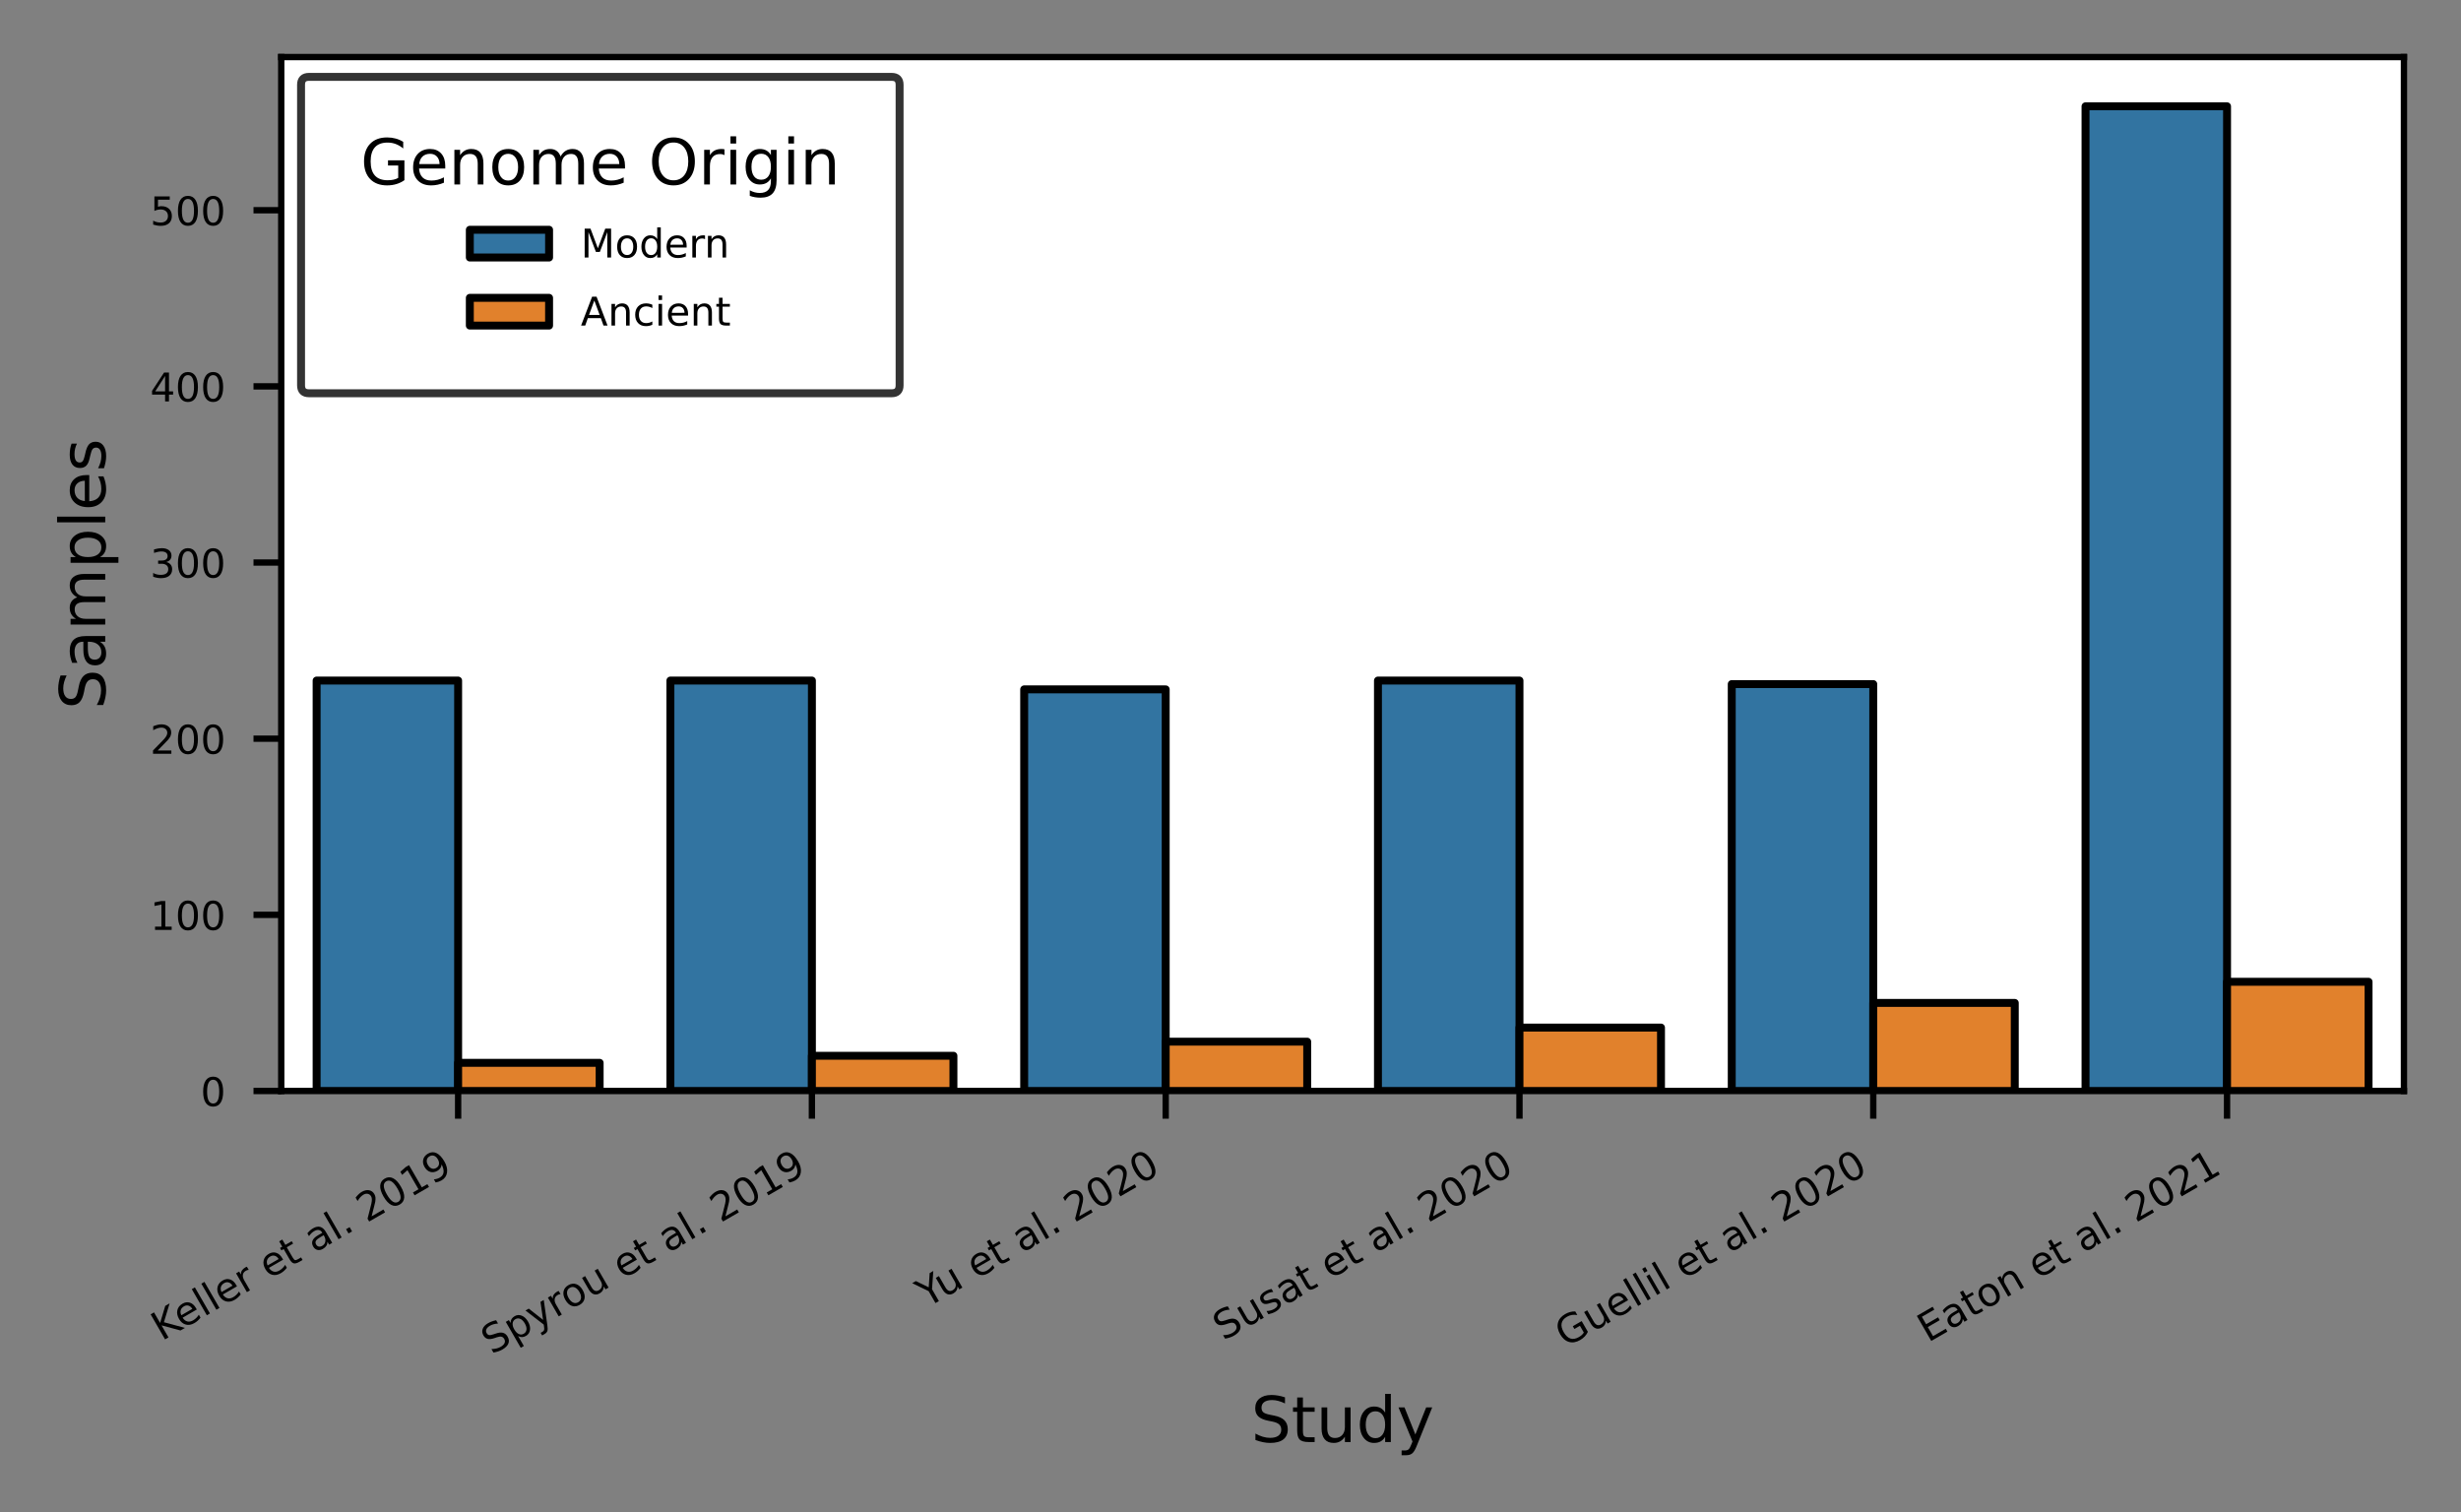 <?xml version="1.0" encoding="utf-8" standalone="no"?>
<!DOCTYPE svg PUBLIC "-//W3C//DTD SVG 1.1//EN"
  "http://www.w3.org/Graphics/SVG/1.1/DTD/svg11.dtd">
<!-- Created with matplotlib (https://matplotlib.org/) -->
<svg height="190.822pt" version="1.1" viewBox="0 0 310.526 190.822" width="310.526pt" xmlns="http://www.w3.org/2000/svg" xmlns:xlink="http://www.w3.org/1999/xlink">
 <rect x="0" y="0" width="310.526" height="190.822" fill="#808080" stroke="none"/>
 <defs>
  <style type="text/css">*{stroke-linecap:butt;stroke-linejoin:round;}</style>
 </defs>
 <g id="figure_1">
  <g id="patch_1">
   <path d="M 0 190.822
L 310.526 190.822
L 310.526 0
L 0 0
z
" style="fill:none;"/>
  </g>
  <g id="axes_1">
   <g id="patch_2">
    <path d="M 35.486 137.664
L 303.326 137.664
L 303.326 7.2
L 35.486 7.2
z
" style="fill:#ffffff;"/>
   </g>
   <g id="patch_3">
    <path clip-path="url(#pda0d7d5590)" d="M 39.95 137.664
L 57.806 137.664
L 57.806 85.874
L 39.95 85.874
z
" style="fill:#3274a1;stroke:#000000;stroke-linejoin:miter;"/>
   </g>
   <g id="patch_4">
    <path clip-path="url(#pda0d7d5590)" d="M 84.59 137.664
L 102.446 137.664
L 102.446 85.874
L 84.59 85.874
z
" style="fill:#3274a1;stroke:#000000;stroke-linejoin:miter;"/>
   </g>
   <g id="patch_5">
    <path clip-path="url(#pda0d7d5590)" d="M 129.23 137.664
L 147.086 137.664
L 147.086 86.985
L 129.23 86.985
z
" style="fill:#3274a1;stroke:#000000;stroke-linejoin:miter;"/>
   </g>
   <g id="patch_6">
    <path clip-path="url(#pda0d7d5590)" d="M 173.87 137.664
L 191.726 137.664
L 191.726 85.874
L 173.87 85.874
z
" style="fill:#3274a1;stroke:#000000;stroke-linejoin:miter;"/>
   </g>
   <g id="patch_7">
    <path clip-path="url(#pda0d7d5590)" d="M 218.51 137.664
L 236.366 137.664
L 236.366 86.319
L 218.51 86.319
z
" style="fill:#3274a1;stroke:#000000;stroke-linejoin:miter;"/>
   </g>
   <g id="patch_8">
    <path clip-path="url(#pda0d7d5590)" d="M 263.15 137.664
L 281.006 137.664
L 281.006 13.413
L 263.15 13.413
z
" style="fill:#3274a1;stroke:#000000;stroke-linejoin:miter;"/>
   </g>
   <g id="patch_9">
    <path clip-path="url(#pda0d7d5590)" d="M 57.806 137.664
L 75.662 137.664
L 75.662 134.108
L 57.806 134.108
z
" style="fill:#e1812c;stroke:#000000;stroke-linejoin:miter;"/>
   </g>
   <g id="patch_10">
    <path clip-path="url(#pda0d7d5590)" d="M 102.446 137.664
L 120.302 137.664
L 120.302 133.219
L 102.446 133.219
z
" style="fill:#e1812c;stroke:#000000;stroke-linejoin:miter;"/>
   </g>
   <g id="patch_11">
    <path clip-path="url(#pda0d7d5590)" d="M 147.086 137.664
L 164.942 137.664
L 164.942 131.44
L 147.086 131.44
z
" style="fill:#e1812c;stroke:#000000;stroke-linejoin:miter;"/>
   </g>
   <g id="patch_12">
    <path clip-path="url(#pda0d7d5590)" d="M 191.726 137.664
L 209.582 137.664
L 209.582 129.662
L 191.726 129.662
z
" style="fill:#e1812c;stroke:#000000;stroke-linejoin:miter;"/>
   </g>
   <g id="patch_13">
    <path clip-path="url(#pda0d7d5590)" d="M 236.366 137.664
L 254.222 137.664
L 254.222 126.55
L 236.366 126.55
z
" style="fill:#e1812c;stroke:#000000;stroke-linejoin:miter;"/>
   </g>
   <g id="patch_14">
    <path clip-path="url(#pda0d7d5590)" d="M 281.006 137.664
L 298.862 137.664
L 298.862 123.883
L 281.006 123.883
z
" style="fill:#e1812c;stroke:#000000;stroke-linejoin:miter;"/>
   </g>
   <g id="matplotlib.axis_1">
    <g id="xtick_1">
     <g id="line2d_1">
      <defs>
       <path d="M 0 0
L 0 3.5
" id="mccb9aab352" style="stroke:#000000;stroke-width:0.8;"/>
      </defs>
      <g>
       <use style="stroke:#000000;stroke-width:0.8;" x="57.806" xlink:href="#mccb9aab352" y="137.664"/>
      </g>
     </g>
     <g id="text_1">
      <!-- Keller et al. 2019 -->
      <g transform="translate(20.405 169.248)rotate(-30)scale(0.05 -0.05)">
       <defs>
        <path d="M 9.812 72.906
L 19.672 72.906
L 19.672 42.094
L 52.391 72.906
L 65.094 72.906
L 28.906 38.922
L 67.672 0
L 54.688 0
L 19.672 35.109
L 19.672 0
L 9.812 0
z
" id="DejaVuSans-75"/>
        <path d="M 56.203 29.594
L 56.203 25.203
L 14.891 25.203
Q 15.484 15.922 20.484 11.062
Q 25.484 6.203 34.422 6.203
Q 39.594 6.203 44.453 7.469
Q 49.312 8.734 54.109 11.281
L 54.109 2.781
Q 49.266 0.734 44.188 -0.344
Q 39.109 -1.422 33.891 -1.422
Q 20.797 -1.422 13.156 6.188
Q 5.516 13.812 5.516 26.812
Q 5.516 40.234 12.766 48.109
Q 20.016 56 32.328 56
Q 43.359 56 49.781 48.891
Q 56.203 41.797 56.203 29.594
z
M 47.219 32.234
Q 47.125 39.594 43.094 43.984
Q 39.062 48.391 32.422 48.391
Q 24.906 48.391 20.391 44.141
Q 15.875 39.891 15.188 32.172
z
" id="DejaVuSans-101"/>
        <path d="M 9.422 75.984
L 18.406 75.984
L 18.406 0
L 9.422 0
z
" id="DejaVuSans-108"/>
        <path d="M 41.109 46.297
Q 39.594 47.172 37.812 47.578
Q 36.031 48 33.891 48
Q 26.266 48 22.188 43.047
Q 18.109 38.094 18.109 28.812
L 18.109 0
L 9.078 0
L 9.078 54.688
L 18.109 54.688
L 18.109 46.188
Q 20.953 51.172 25.484 53.578
Q 30.031 56 36.531 56
Q 37.453 56 38.578 55.875
Q 39.703 55.766 41.062 55.516
z
" id="DejaVuSans-114"/>
        <path id="DejaVuSans-32"/>
        <path d="M 18.312 70.219
L 18.312 54.688
L 36.812 54.688
L 36.812 47.703
L 18.312 47.703
L 18.312 18.016
Q 18.312 11.328 20.141 9.422
Q 21.969 7.516 27.594 7.516
L 36.812 7.516
L 36.812 0
L 27.594 0
Q 17.188 0 13.234 3.875
Q 9.281 7.766 9.281 18.016
L 9.281 47.703
L 2.688 47.703
L 2.688 54.688
L 9.281 54.688
L 9.281 70.219
z
" id="DejaVuSans-116"/>
        <path d="M 34.281 27.484
Q 23.391 27.484 19.188 25
Q 14.984 22.516 14.984 16.5
Q 14.984 11.719 18.141 8.906
Q 21.297 6.109 26.703 6.109
Q 34.188 6.109 38.703 11.406
Q 43.219 16.703 43.219 25.484
L 43.219 27.484
z
M 52.203 31.203
L 52.203 0
L 43.219 0
L 43.219 8.297
Q 40.141 3.328 35.547 0.953
Q 30.953 -1.422 24.312 -1.422
Q 15.922 -1.422 10.953 3.297
Q 6 8.016 6 15.922
Q 6 25.141 12.172 29.828
Q 18.359 34.516 30.609 34.516
L 43.219 34.516
L 43.219 35.406
Q 43.219 41.609 39.141 45
Q 35.062 48.391 27.688 48.391
Q 23 48.391 18.547 47.266
Q 14.109 46.141 10.016 43.891
L 10.016 52.203
Q 14.938 54.109 19.578 55.047
Q 24.219 56 28.609 56
Q 40.484 56 46.344 49.844
Q 52.203 43.703 52.203 31.203
z
" id="DejaVuSans-97"/>
        <path d="M 10.688 12.406
L 21 12.406
L 21 0
L 10.688 0
z
" id="DejaVuSans-46"/>
        <path d="M 19.188 8.297
L 53.609 8.297
L 53.609 0
L 7.328 0
L 7.328 8.297
Q 12.938 14.109 22.625 23.891
Q 32.328 33.688 34.812 36.531
Q 39.547 41.844 41.422 45.531
Q 43.312 49.219 43.312 52.781
Q 43.312 58.594 39.234 62.25
Q 35.156 65.922 28.609 65.922
Q 23.969 65.922 18.812 64.312
Q 13.672 62.703 7.812 59.422
L 7.812 69.391
Q 13.766 71.781 18.938 73
Q 24.125 74.219 28.422 74.219
Q 39.75 74.219 46.484 68.547
Q 53.219 62.891 53.219 53.422
Q 53.219 48.922 51.531 44.891
Q 49.859 40.875 45.406 35.406
Q 44.188 33.984 37.641 27.219
Q 31.109 20.453 19.188 8.297
z
" id="DejaVuSans-50"/>
        <path d="M 31.781 66.406
Q 24.172 66.406 20.328 58.906
Q 16.5 51.422 16.5 36.375
Q 16.5 21.391 20.328 13.891
Q 24.172 6.391 31.781 6.391
Q 39.453 6.391 43.281 13.891
Q 47.125 21.391 47.125 36.375
Q 47.125 51.422 43.281 58.906
Q 39.453 66.406 31.781 66.406
z
M 31.781 74.219
Q 44.047 74.219 50.516 64.516
Q 56.984 54.828 56.984 36.375
Q 56.984 17.969 50.516 8.266
Q 44.047 -1.422 31.781 -1.422
Q 19.531 -1.422 13.062 8.266
Q 6.594 17.969 6.594 36.375
Q 6.594 54.828 13.062 64.516
Q 19.531 74.219 31.781 74.219
z
" id="DejaVuSans-48"/>
        <path d="M 12.406 8.297
L 28.516 8.297
L 28.516 63.922
L 10.984 60.406
L 10.984 69.391
L 28.422 72.906
L 38.281 72.906
L 38.281 8.297
L 54.391 8.297
L 54.391 0
L 12.406 0
z
" id="DejaVuSans-49"/>
        <path d="M 10.984 1.516
L 10.984 10.5
Q 14.703 8.734 18.5 7.812
Q 22.312 6.891 25.984 6.891
Q 35.75 6.891 40.891 13.453
Q 46.047 20.016 46.781 33.406
Q 43.953 29.203 39.594 26.953
Q 35.25 24.703 29.984 24.703
Q 19.047 24.703 12.672 31.312
Q 6.297 37.938 6.297 49.422
Q 6.297 60.641 12.938 67.422
Q 19.578 74.219 30.609 74.219
Q 43.266 74.219 49.922 64.516
Q 56.594 54.828 56.594 36.375
Q 56.594 19.141 48.406 8.859
Q 40.234 -1.422 26.422 -1.422
Q 22.703 -1.422 18.891 -0.688
Q 15.094 0.047 10.984 1.516
z
M 30.609 32.422
Q 37.25 32.422 41.125 36.953
Q 45.016 41.5 45.016 49.422
Q 45.016 57.281 41.125 61.844
Q 37.25 66.406 30.609 66.406
Q 23.969 66.406 20.094 61.844
Q 16.219 57.281 16.219 49.422
Q 16.219 41.5 20.094 36.953
Q 23.969 32.422 30.609 32.422
z
" id="DejaVuSans-57"/>
       </defs>
       <use xlink:href="#DejaVuSans-75"/>
       <use x="60.576" xlink:href="#DejaVuSans-101"/>
       <use x="122.1" xlink:href="#DejaVuSans-108"/>
       <use x="149.883" xlink:href="#DejaVuSans-108"/>
       <use x="177.666" xlink:href="#DejaVuSans-101"/>
       <use x="239.189" xlink:href="#DejaVuSans-114"/>
       <use x="280.303" xlink:href="#DejaVuSans-32"/>
       <use x="312.09" xlink:href="#DejaVuSans-101"/>
       <use x="373.613" xlink:href="#DejaVuSans-116"/>
       <use x="412.822" xlink:href="#DejaVuSans-32"/>
       <use x="444.609" xlink:href="#DejaVuSans-97"/>
       <use x="505.889" xlink:href="#DejaVuSans-108"/>
       <use x="533.672" xlink:href="#DejaVuSans-46"/>
       <use x="565.459" xlink:href="#DejaVuSans-32"/>
       <use x="597.246" xlink:href="#DejaVuSans-50"/>
       <use x="660.869" xlink:href="#DejaVuSans-48"/>
       <use x="724.492" xlink:href="#DejaVuSans-49"/>
       <use x="788.115" xlink:href="#DejaVuSans-57"/>
      </g>
     </g>
    </g>
    <g id="xtick_2">
     <g id="line2d_2">
      <g>
       <use style="stroke:#000000;stroke-width:0.8;" x="102.446" xlink:href="#mccb9aab352" y="137.664"/>
      </g>
     </g>
     <g id="text_2">
      <!-- Spyrou et al. 2019 -->
      <g transform="translate(62.046 170.979)rotate(-30)scale(0.05 -0.05)">
       <defs>
        <path d="M 53.516 70.516
L 53.516 60.891
Q 47.906 63.578 42.922 64.891
Q 37.938 66.219 33.297 66.219
Q 25.25 66.219 20.875 63.094
Q 16.5 59.969 16.5 54.203
Q 16.5 49.359 19.406 46.891
Q 22.312 44.438 30.422 42.922
L 36.375 41.703
Q 47.406 39.594 52.656 34.297
Q 57.906 29 57.906 20.125
Q 57.906 9.516 50.797 4.047
Q 43.703 -1.422 29.984 -1.422
Q 24.812 -1.422 18.969 -0.25
Q 13.141 0.922 6.891 3.219
L 6.891 13.375
Q 12.891 10.016 18.656 8.297
Q 24.422 6.594 29.984 6.594
Q 38.422 6.594 43.016 9.906
Q 47.609 13.234 47.609 19.391
Q 47.609 24.75 44.312 27.781
Q 41.016 30.812 33.5 32.328
L 27.484 33.5
Q 16.453 35.688 11.516 40.375
Q 6.594 45.062 6.594 53.422
Q 6.594 63.094 13.406 68.656
Q 20.219 74.219 32.172 74.219
Q 37.312 74.219 42.625 73.281
Q 47.953 72.359 53.516 70.516
z
" id="DejaVuSans-83"/>
        <path d="M 18.109 8.203
L 18.109 -20.797
L 9.078 -20.797
L 9.078 54.688
L 18.109 54.688
L 18.109 46.391
Q 20.953 51.266 25.266 53.625
Q 29.594 56 35.594 56
Q 45.562 56 51.781 48.094
Q 58.016 40.188 58.016 27.297
Q 58.016 14.406 51.781 6.484
Q 45.562 -1.422 35.594 -1.422
Q 29.594 -1.422 25.266 0.953
Q 20.953 3.328 18.109 8.203
z
M 48.688 27.297
Q 48.688 37.203 44.609 42.844
Q 40.531 48.484 33.406 48.484
Q 26.266 48.484 22.188 42.844
Q 18.109 37.203 18.109 27.297
Q 18.109 17.391 22.188 11.75
Q 26.266 6.109 33.406 6.109
Q 40.531 6.109 44.609 11.75
Q 48.688 17.391 48.688 27.297
z
" id="DejaVuSans-112"/>
        <path d="M 32.172 -5.078
Q 28.375 -14.844 24.75 -17.812
Q 21.141 -20.797 15.094 -20.797
L 7.906 -20.797
L 7.906 -13.281
L 13.188 -13.281
Q 16.891 -13.281 18.938 -11.516
Q 21 -9.766 23.484 -3.219
L 25.094 0.875
L 2.984 54.688
L 12.5 54.688
L 29.594 11.922
L 46.688 54.688
L 56.203 54.688
z
" id="DejaVuSans-121"/>
        <path d="M 30.609 48.391
Q 23.391 48.391 19.188 42.75
Q 14.984 37.109 14.984 27.297
Q 14.984 17.484 19.156 11.844
Q 23.344 6.203 30.609 6.203
Q 37.797 6.203 41.984 11.859
Q 46.188 17.531 46.188 27.297
Q 46.188 37.016 41.984 42.703
Q 37.797 48.391 30.609 48.391
z
M 30.609 56
Q 42.328 56 49.016 48.375
Q 55.719 40.766 55.719 27.297
Q 55.719 13.875 49.016 6.219
Q 42.328 -1.422 30.609 -1.422
Q 18.844 -1.422 12.172 6.219
Q 5.516 13.875 5.516 27.297
Q 5.516 40.766 12.172 48.375
Q 18.844 56 30.609 56
z
" id="DejaVuSans-111"/>
        <path d="M 8.5 21.578
L 8.5 54.688
L 17.484 54.688
L 17.484 21.922
Q 17.484 14.156 20.5 10.266
Q 23.531 6.391 29.594 6.391
Q 36.859 6.391 41.078 11.031
Q 45.312 15.672 45.312 23.688
L 45.312 54.688
L 54.297 54.688
L 54.297 0
L 45.312 0
L 45.312 8.406
Q 42.047 3.422 37.719 1
Q 33.406 -1.422 27.688 -1.422
Q 18.266 -1.422 13.375 4.438
Q 8.5 10.297 8.5 21.578
z
M 31.109 56
z
" id="DejaVuSans-117"/>
       </defs>
       <use xlink:href="#DejaVuSans-83"/>
       <use x="63.477" xlink:href="#DejaVuSans-112"/>
       <use x="126.953" xlink:href="#DejaVuSans-121"/>
       <use x="186.133" xlink:href="#DejaVuSans-114"/>
       <use x="224.996" xlink:href="#DejaVuSans-111"/>
       <use x="286.178" xlink:href="#DejaVuSans-117"/>
       <use x="349.557" xlink:href="#DejaVuSans-32"/>
       <use x="381.344" xlink:href="#DejaVuSans-101"/>
       <use x="442.867" xlink:href="#DejaVuSans-116"/>
       <use x="482.076" xlink:href="#DejaVuSans-32"/>
       <use x="513.863" xlink:href="#DejaVuSans-97"/>
       <use x="575.143" xlink:href="#DejaVuSans-108"/>
       <use x="602.926" xlink:href="#DejaVuSans-46"/>
       <use x="634.713" xlink:href="#DejaVuSans-32"/>
       <use x="666.5" xlink:href="#DejaVuSans-50"/>
       <use x="730.123" xlink:href="#DejaVuSans-48"/>
       <use x="793.746" xlink:href="#DejaVuSans-49"/>
       <use x="857.369" xlink:href="#DejaVuSans-57"/>
      </g>
     </g>
    </g>
    <g id="xtick_3">
     <g id="line2d_3">
      <g>
       <use style="stroke:#000000;stroke-width:0.8;" x="147.086" xlink:href="#mccb9aab352" y="137.664"/>
      </g>
     </g>
     <g id="text_3">
      <!-- Yu et al. 2020 -->
      <g transform="translate(116.932 165.064)rotate(-30)scale(0.05 -0.05)">
       <defs>
        <path d="M -0.203 72.906
L 10.406 72.906
L 30.609 42.922
L 50.688 72.906
L 61.281 72.906
L 35.5 34.719
L 35.5 0
L 25.594 0
L 25.594 34.719
z
" id="DejaVuSans-89"/>
       </defs>
       <use xlink:href="#DejaVuSans-89"/>
       <use x="49.584" xlink:href="#DejaVuSans-117"/>
       <use x="112.963" xlink:href="#DejaVuSans-32"/>
       <use x="144.75" xlink:href="#DejaVuSans-101"/>
       <use x="206.273" xlink:href="#DejaVuSans-116"/>
       <use x="245.482" xlink:href="#DejaVuSans-32"/>
       <use x="277.27" xlink:href="#DejaVuSans-97"/>
       <use x="338.549" xlink:href="#DejaVuSans-108"/>
       <use x="366.332" xlink:href="#DejaVuSans-46"/>
       <use x="398.119" xlink:href="#DejaVuSans-32"/>
       <use x="429.906" xlink:href="#DejaVuSans-50"/>
       <use x="493.529" xlink:href="#DejaVuSans-48"/>
       <use x="557.152" xlink:href="#DejaVuSans-50"/>
       <use x="620.775" xlink:href="#DejaVuSans-48"/>
      </g>
     </g>
    </g>
    <g id="xtick_4">
     <g id="line2d_4">
      <g>
       <use style="stroke:#000000;stroke-width:0.8;" x="191.726" xlink:href="#mccb9aab352" y="137.664"/>
      </g>
     </g>
     <g id="text_4">
      <!-- Susat et al. 2020 -->
      <g transform="translate(154.363 169.226)rotate(-30)scale(0.05 -0.05)">
       <defs>
        <path d="M 44.281 53.078
L 44.281 44.578
Q 40.484 46.531 36.375 47.5
Q 32.281 48.484 27.875 48.484
Q 21.188 48.484 17.844 46.438
Q 14.5 44.391 14.5 40.281
Q 14.5 37.156 16.891 35.375
Q 19.281 33.594 26.516 31.984
L 29.594 31.297
Q 39.156 29.25 43.188 25.516
Q 47.219 21.781 47.219 15.094
Q 47.219 7.469 41.188 3.016
Q 35.156 -1.422 24.609 -1.422
Q 20.219 -1.422 15.453 -0.562
Q 10.688 0.297 5.422 2
L 5.422 11.281
Q 10.406 8.688 15.234 7.391
Q 20.062 6.109 24.812 6.109
Q 31.156 6.109 34.562 8.281
Q 37.984 10.453 37.984 14.406
Q 37.984 18.062 35.516 20.016
Q 33.062 21.969 24.703 23.781
L 21.578 24.516
Q 13.234 26.266 9.516 29.906
Q 5.812 33.547 5.812 39.891
Q 5.812 47.609 11.281 51.797
Q 16.75 56 26.812 56
Q 31.781 56 36.172 55.266
Q 40.578 54.547 44.281 53.078
z
" id="DejaVuSans-115"/>
       </defs>
       <use xlink:href="#DejaVuSans-83"/>
       <use x="63.477" xlink:href="#DejaVuSans-117"/>
       <use x="126.855" xlink:href="#DejaVuSans-115"/>
       <use x="178.955" xlink:href="#DejaVuSans-97"/>
       <use x="240.234" xlink:href="#DejaVuSans-116"/>
       <use x="279.443" xlink:href="#DejaVuSans-32"/>
       <use x="311.23" xlink:href="#DejaVuSans-101"/>
       <use x="372.754" xlink:href="#DejaVuSans-116"/>
       <use x="411.963" xlink:href="#DejaVuSans-32"/>
       <use x="443.75" xlink:href="#DejaVuSans-97"/>
       <use x="505.029" xlink:href="#DejaVuSans-108"/>
       <use x="532.812" xlink:href="#DejaVuSans-46"/>
       <use x="564.6" xlink:href="#DejaVuSans-32"/>
       <use x="596.387" xlink:href="#DejaVuSans-50"/>
       <use x="660.01" xlink:href="#DejaVuSans-48"/>
       <use x="723.633" xlink:href="#DejaVuSans-50"/>
       <use x="787.256" xlink:href="#DejaVuSans-48"/>
      </g>
     </g>
    </g>
    <g id="xtick_5">
     <g id="line2d_5">
      <g>
       <use style="stroke:#000000;stroke-width:0.8;" x="236.366" xlink:href="#mccb9aab352" y="137.664"/>
      </g>
     </g>
     <g id="text_5">
      <!-- Guellil et al. 2020 -->
      <g transform="translate(197.527 170.078)rotate(-30)scale(0.05 -0.05)">
       <defs>
        <path d="M 59.516 10.406
L 59.516 29.984
L 43.406 29.984
L 43.406 38.094
L 69.281 38.094
L 69.281 6.781
Q 63.578 2.734 56.688 0.656
Q 49.812 -1.422 42 -1.422
Q 24.906 -1.422 15.25 8.562
Q 5.609 18.562 5.609 36.375
Q 5.609 54.25 15.25 64.234
Q 24.906 74.219 42 74.219
Q 49.125 74.219 55.547 72.453
Q 61.969 70.703 67.391 67.281
L 67.391 56.781
Q 61.922 61.422 55.766 63.766
Q 49.609 66.109 42.828 66.109
Q 29.438 66.109 22.719 58.641
Q 16.016 51.172 16.016 36.375
Q 16.016 21.625 22.719 14.156
Q 29.438 6.688 42.828 6.688
Q 48.047 6.688 52.141 7.594
Q 56.25 8.5 59.516 10.406
z
" id="DejaVuSans-71"/>
        <path d="M 9.422 54.688
L 18.406 54.688
L 18.406 0
L 9.422 0
z
M 9.422 75.984
L 18.406 75.984
L 18.406 64.594
L 9.422 64.594
z
" id="DejaVuSans-105"/>
       </defs>
       <use xlink:href="#DejaVuSans-71"/>
       <use x="77.49" xlink:href="#DejaVuSans-117"/>
       <use x="140.869" xlink:href="#DejaVuSans-101"/>
       <use x="202.393" xlink:href="#DejaVuSans-108"/>
       <use x="230.176" xlink:href="#DejaVuSans-108"/>
       <use x="257.959" xlink:href="#DejaVuSans-105"/>
       <use x="285.742" xlink:href="#DejaVuSans-108"/>
       <use x="313.525" xlink:href="#DejaVuSans-32"/>
       <use x="345.312" xlink:href="#DejaVuSans-101"/>
       <use x="406.836" xlink:href="#DejaVuSans-116"/>
       <use x="446.045" xlink:href="#DejaVuSans-32"/>
       <use x="477.832" xlink:href="#DejaVuSans-97"/>
       <use x="539.111" xlink:href="#DejaVuSans-108"/>
       <use x="566.895" xlink:href="#DejaVuSans-46"/>
       <use x="598.682" xlink:href="#DejaVuSans-32"/>
       <use x="630.469" xlink:href="#DejaVuSans-50"/>
       <use x="694.092" xlink:href="#DejaVuSans-48"/>
       <use x="757.715" xlink:href="#DejaVuSans-50"/>
       <use x="821.338" xlink:href="#DejaVuSans-48"/>
      </g>
     </g>
    </g>
    <g id="xtick_6">
     <g id="line2d_6">
      <g>
       <use style="stroke:#000000;stroke-width:0.8;" x="281.006" xlink:href="#mccb9aab352" y="137.664"/>
      </g>
     </g>
     <g id="text_6">
      <!-- Eaton et al. 2021 -->
      <g transform="translate(243.262 169.446)rotate(-30)scale(0.05 -0.05)">
       <defs>
        <path d="M 9.812 72.906
L 55.906 72.906
L 55.906 64.594
L 19.672 64.594
L 19.672 43.016
L 54.391 43.016
L 54.391 34.719
L 19.672 34.719
L 19.672 8.297
L 56.781 8.297
L 56.781 0
L 9.812 0
z
" id="DejaVuSans-69"/>
        <path d="M 54.891 33.016
L 54.891 0
L 45.906 0
L 45.906 32.719
Q 45.906 40.484 42.875 44.328
Q 39.844 48.188 33.797 48.188
Q 26.516 48.188 22.312 43.547
Q 18.109 38.922 18.109 30.906
L 18.109 0
L 9.078 0
L 9.078 54.688
L 18.109 54.688
L 18.109 46.188
Q 21.344 51.125 25.703 53.562
Q 30.078 56 35.797 56
Q 45.219 56 50.047 50.172
Q 54.891 44.344 54.891 33.016
z
" id="DejaVuSans-110"/>
       </defs>
       <use xlink:href="#DejaVuSans-69"/>
       <use x="63.184" xlink:href="#DejaVuSans-97"/>
       <use x="124.463" xlink:href="#DejaVuSans-116"/>
       <use x="163.672" xlink:href="#DejaVuSans-111"/>
       <use x="224.854" xlink:href="#DejaVuSans-110"/>
       <use x="288.232" xlink:href="#DejaVuSans-32"/>
       <use x="320.02" xlink:href="#DejaVuSans-101"/>
       <use x="381.543" xlink:href="#DejaVuSans-116"/>
       <use x="420.752" xlink:href="#DejaVuSans-32"/>
       <use x="452.539" xlink:href="#DejaVuSans-97"/>
       <use x="513.818" xlink:href="#DejaVuSans-108"/>
       <use x="541.602" xlink:href="#DejaVuSans-46"/>
       <use x="573.389" xlink:href="#DejaVuSans-32"/>
       <use x="605.176" xlink:href="#DejaVuSans-50"/>
       <use x="668.799" xlink:href="#DejaVuSans-48"/>
       <use x="732.422" xlink:href="#DejaVuSans-50"/>
       <use x="796.045" xlink:href="#DejaVuSans-49"/>
      </g>
     </g>
    </g>
    <g id="text_7">
     <!-- Study -->
     <g transform="translate(157.857 181.959)scale(0.08 -0.08)">
      <defs>
       <path d="M 45.406 46.391
L 45.406 75.984
L 54.391 75.984
L 54.391 0
L 45.406 0
L 45.406 8.203
Q 42.578 3.328 38.25 0.953
Q 33.938 -1.422 27.875 -1.422
Q 17.969 -1.422 11.734 6.484
Q 5.516 14.406 5.516 27.297
Q 5.516 40.188 11.734 48.094
Q 17.969 56 27.875 56
Q 33.938 56 38.25 53.625
Q 42.578 51.266 45.406 46.391
z
M 14.797 27.297
Q 14.797 17.391 18.875 11.75
Q 22.953 6.109 30.078 6.109
Q 37.203 6.109 41.297 11.75
Q 45.406 17.391 45.406 27.297
Q 45.406 37.203 41.297 42.844
Q 37.203 48.484 30.078 48.484
Q 22.953 48.484 18.875 42.844
Q 14.797 37.203 14.797 27.297
z
" id="DejaVuSans-100"/>
      </defs>
      <use xlink:href="#DejaVuSans-83"/>
      <use x="63.477" xlink:href="#DejaVuSans-116"/>
      <use x="102.686" xlink:href="#DejaVuSans-117"/>
      <use x="166.064" xlink:href="#DejaVuSans-100"/>
      <use x="229.541" xlink:href="#DejaVuSans-121"/>
     </g>
    </g>
   </g>
   <g id="matplotlib.axis_2">
    <g id="ytick_1">
     <g id="line2d_7">
      <defs>
       <path d="M 0 0
L -3.5 0
" id="m206c1ccefa" style="stroke:#000000;stroke-width:0.8;"/>
      </defs>
      <g>
       <use style="stroke:#000000;stroke-width:0.8;" x="35.486" xlink:href="#m206c1ccefa" y="137.664"/>
      </g>
     </g>
     <g id="text_8">
      <!-- 0 -->
      <g transform="translate(25.305 139.564)scale(0.05 -0.05)">
       <use xlink:href="#DejaVuSans-48"/>
      </g>
     </g>
    </g>
    <g id="ytick_2">
     <g id="line2d_8">
      <g>
       <use style="stroke:#000000;stroke-width:0.8;" x="35.486" xlink:href="#m206c1ccefa" y="115.437"/>
      </g>
     </g>
     <g id="text_9">
      <!-- 100 -->
      <g transform="translate(18.942 117.336)scale(0.05 -0.05)">
       <use xlink:href="#DejaVuSans-49"/>
       <use x="63.623" xlink:href="#DejaVuSans-48"/>
       <use x="127.246" xlink:href="#DejaVuSans-48"/>
      </g>
     </g>
    </g>
    <g id="ytick_3">
     <g id="line2d_9">
      <g>
       <use style="stroke:#000000;stroke-width:0.8;" x="35.486" xlink:href="#m206c1ccefa" y="93.209"/>
      </g>
     </g>
     <g id="text_10">
      <!-- 200 -->
      <g transform="translate(18.942 95.109)scale(0.05 -0.05)">
       <use xlink:href="#DejaVuSans-50"/>
       <use x="63.623" xlink:href="#DejaVuSans-48"/>
       <use x="127.246" xlink:href="#DejaVuSans-48"/>
      </g>
     </g>
    </g>
    <g id="ytick_4">
     <g id="line2d_10">
      <g>
       <use style="stroke:#000000;stroke-width:0.8;" x="35.486" xlink:href="#m206c1ccefa" y="70.982"/>
      </g>
     </g>
     <g id="text_11">
      <!-- 300 -->
      <g transform="translate(18.942 72.881)scale(0.05 -0.05)">
       <defs>
        <path d="M 40.578 39.312
Q 47.656 37.797 51.625 33
Q 55.609 28.219 55.609 21.188
Q 55.609 10.406 48.188 4.484
Q 40.766 -1.422 27.094 -1.422
Q 22.516 -1.422 17.656 -0.516
Q 12.797 0.391 7.625 2.203
L 7.625 11.719
Q 11.719 9.328 16.594 8.109
Q 21.484 6.891 26.812 6.891
Q 36.078 6.891 40.938 10.547
Q 45.797 14.203 45.797 21.188
Q 45.797 27.641 41.281 31.266
Q 36.766 34.906 28.719 34.906
L 20.219 34.906
L 20.219 43.016
L 29.109 43.016
Q 36.375 43.016 40.234 45.922
Q 44.094 48.828 44.094 54.297
Q 44.094 59.906 40.109 62.906
Q 36.141 65.922 28.719 65.922
Q 24.656 65.922 20.016 65.031
Q 15.375 64.156 9.812 62.312
L 9.812 71.094
Q 15.438 72.656 20.344 73.438
Q 25.25 74.219 29.594 74.219
Q 40.828 74.219 47.359 69.109
Q 53.906 64.016 53.906 55.328
Q 53.906 49.266 50.438 45.094
Q 46.969 40.922 40.578 39.312
z
" id="DejaVuSans-51"/>
       </defs>
       <use xlink:href="#DejaVuSans-51"/>
       <use x="63.623" xlink:href="#DejaVuSans-48"/>
       <use x="127.246" xlink:href="#DejaVuSans-48"/>
      </g>
     </g>
    </g>
    <g id="ytick_5">
     <g id="line2d_11">
      <g>
       <use style="stroke:#000000;stroke-width:0.8;" x="35.486" xlink:href="#m206c1ccefa" y="48.754"/>
      </g>
     </g>
     <g id="text_12">
      <!-- 400 -->
      <g transform="translate(18.942 50.654)scale(0.05 -0.05)">
       <defs>
        <path d="M 37.797 64.312
L 12.891 25.391
L 37.797 25.391
z
M 35.203 72.906
L 47.609 72.906
L 47.609 25.391
L 58.016 25.391
L 58.016 17.188
L 47.609 17.188
L 47.609 0
L 37.797 0
L 37.797 17.188
L 4.891 17.188
L 4.891 26.703
z
" id="DejaVuSans-52"/>
       </defs>
       <use xlink:href="#DejaVuSans-52"/>
       <use x="63.623" xlink:href="#DejaVuSans-48"/>
       <use x="127.246" xlink:href="#DejaVuSans-48"/>
      </g>
     </g>
    </g>
    <g id="ytick_6">
     <g id="line2d_12">
      <g>
       <use style="stroke:#000000;stroke-width:0.8;" x="35.486" xlink:href="#m206c1ccefa" y="26.527"/>
      </g>
     </g>
     <g id="text_13">
      <!-- 500 -->
      <g transform="translate(18.942 28.426)scale(0.05 -0.05)">
       <defs>
        <path d="M 10.797 72.906
L 49.516 72.906
L 49.516 64.594
L 19.828 64.594
L 19.828 46.734
Q 21.969 47.469 24.109 47.828
Q 26.266 48.188 28.422 48.188
Q 40.625 48.188 47.75 41.5
Q 54.891 34.812 54.891 23.391
Q 54.891 11.625 47.562 5.094
Q 40.234 -1.422 26.906 -1.422
Q 22.312 -1.422 17.547 -0.641
Q 12.797 0.141 7.719 1.703
L 7.719 11.625
Q 12.109 9.234 16.797 8.062
Q 21.484 6.891 26.703 6.891
Q 35.156 6.891 40.078 11.328
Q 45.016 15.766 45.016 23.391
Q 45.016 31 40.078 35.438
Q 35.156 39.891 26.703 39.891
Q 22.75 39.891 18.812 39.016
Q 14.891 38.141 10.797 36.281
z
" id="DejaVuSans-53"/>
       </defs>
       <use xlink:href="#DejaVuSans-53"/>
       <use x="63.623" xlink:href="#DejaVuSans-48"/>
       <use x="127.246" xlink:href="#DejaVuSans-48"/>
      </g>
     </g>
    </g>
    <g id="text_14">
     <!-- Samples -->
     <g transform="translate(13.279 89.514)rotate(-90)scale(0.08 -0.08)">
      <defs>
       <path d="M 52 44.188
Q 55.375 50.25 60.062 53.125
Q 64.75 56 71.094 56
Q 79.641 56 84.281 50.016
Q 88.922 44.047 88.922 33.016
L 88.922 0
L 79.891 0
L 79.891 32.719
Q 79.891 40.578 77.094 44.375
Q 74.312 48.188 68.609 48.188
Q 61.625 48.188 57.562 43.547
Q 53.516 38.922 53.516 30.906
L 53.516 0
L 44.484 0
L 44.484 32.719
Q 44.484 40.625 41.703 44.406
Q 38.922 48.188 33.109 48.188
Q 26.219 48.188 22.156 43.531
Q 18.109 38.875 18.109 30.906
L 18.109 0
L 9.078 0
L 9.078 54.688
L 18.109 54.688
L 18.109 46.188
Q 21.188 51.219 25.484 53.609
Q 29.781 56 35.688 56
Q 41.656 56 45.828 52.969
Q 50 49.953 52 44.188
z
" id="DejaVuSans-109"/>
      </defs>
      <use xlink:href="#DejaVuSans-83"/>
      <use x="63.477" xlink:href="#DejaVuSans-97"/>
      <use x="124.756" xlink:href="#DejaVuSans-109"/>
      <use x="222.168" xlink:href="#DejaVuSans-112"/>
      <use x="285.645" xlink:href="#DejaVuSans-108"/>
      <use x="313.428" xlink:href="#DejaVuSans-101"/>
      <use x="374.951" xlink:href="#DejaVuSans-115"/>
     </g>
    </g>
   </g>
   <g id="line2d_13">
    <path clip-path="url(#pda0d7d5590)" d="M 0 0
" style="fill:none;stroke:#424242;stroke-linecap:square;stroke-width:0.9;"/>
   </g>
   <g id="line2d_14">
    <path clip-path="url(#pda0d7d5590)" d="M 0 0
" style="fill:none;stroke:#424242;stroke-linecap:square;stroke-width:0.9;"/>
   </g>
   <g id="line2d_15">
    <path clip-path="url(#pda0d7d5590)" d="M 0 0
" style="fill:none;stroke:#424242;stroke-linecap:square;stroke-width:0.9;"/>
   </g>
   <g id="line2d_16">
    <path clip-path="url(#pda0d7d5590)" d="M 0 0
" style="fill:none;stroke:#424242;stroke-linecap:square;stroke-width:0.9;"/>
   </g>
   <g id="line2d_17">
    <path clip-path="url(#pda0d7d5590)" d="M 0 0
" style="fill:none;stroke:#424242;stroke-linecap:square;stroke-width:0.9;"/>
   </g>
   <g id="line2d_18">
    <path clip-path="url(#pda0d7d5590)" d="M 0 0
" style="fill:none;stroke:#424242;stroke-linecap:square;stroke-width:0.9;"/>
   </g>
   <g id="line2d_19">
    <path clip-path="url(#pda0d7d5590)" d="M 0 0
" style="fill:none;stroke:#424242;stroke-linecap:square;stroke-width:0.9;"/>
   </g>
   <g id="line2d_20">
    <path clip-path="url(#pda0d7d5590)" d="M 0 0
" style="fill:none;stroke:#424242;stroke-linecap:square;stroke-width:0.9;"/>
   </g>
   <g id="line2d_21">
    <path clip-path="url(#pda0d7d5590)" d="M 0 0
" style="fill:none;stroke:#424242;stroke-linecap:square;stroke-width:0.9;"/>
   </g>
   <g id="line2d_22">
    <path clip-path="url(#pda0d7d5590)" d="M 0 0
" style="fill:none;stroke:#424242;stroke-linecap:square;stroke-width:0.9;"/>
   </g>
   <g id="line2d_23">
    <path clip-path="url(#pda0d7d5590)" d="M 0 0
" style="fill:none;stroke:#424242;stroke-linecap:square;stroke-width:0.9;"/>
   </g>
   <g id="line2d_24">
    <path clip-path="url(#pda0d7d5590)" d="M 0 0
" style="fill:none;stroke:#424242;stroke-linecap:square;stroke-width:0.9;"/>
   </g>
   <g id="patch_15">
    <path d="M 35.486 137.664
L 35.486 7.2
" style="fill:none;stroke:#000000;stroke-linecap:square;stroke-linejoin:miter;stroke-width:0.8;"/>
   </g>
   <g id="patch_16">
    <path d="M 303.326 137.664
L 303.326 7.2
" style="fill:none;stroke:#000000;stroke-linecap:square;stroke-linejoin:miter;stroke-width:0.8;"/>
   </g>
   <g id="patch_17">
    <path d="M 35.486 137.664
L 303.326 137.664
" style="fill:none;stroke:#000000;stroke-linecap:square;stroke-linejoin:miter;stroke-width:0.8;"/>
   </g>
   <g id="patch_18">
    <path d="M 35.486 7.2
L 303.326 7.2
" style="fill:none;stroke:#000000;stroke-linecap:square;stroke-linejoin:miter;stroke-width:0.8;"/>
   </g>
   <g id="legend_1">
    <g id="patch_19">
     <path d="M 38.986 49.621
L 112.51 49.621
Q 113.51 49.621 113.51 48.621
L 113.51 10.7
Q 113.51 9.7 112.51 9.7
L 38.986 9.7
Q 37.986 9.7 37.986 10.7
L 37.986 48.621
Q 37.986 49.621 38.986 49.621
z
" style="fill:#ffffff;opacity:0.8;stroke:#000000;stroke-linejoin:miter;"/>
    </g>
    <g id="text_15">
     <!-- Genome Origin -->
     <g transform="translate(45.486 23.279)scale(0.08 -0.08)">
      <defs>
       <path d="M 39.406 66.219
Q 28.656 66.219 22.328 58.203
Q 16.016 50.203 16.016 36.375
Q 16.016 22.609 22.328 14.594
Q 28.656 6.594 39.406 6.594
Q 50.141 6.594 56.422 14.594
Q 62.703 22.609 62.703 36.375
Q 62.703 50.203 56.422 58.203
Q 50.141 66.219 39.406 66.219
z
M 39.406 74.219
Q 54.734 74.219 63.906 63.938
Q 73.094 53.656 73.094 36.375
Q 73.094 19.141 63.906 8.859
Q 54.734 -1.422 39.406 -1.422
Q 24.031 -1.422 14.812 8.828
Q 5.609 19.094 5.609 36.375
Q 5.609 53.656 14.812 63.938
Q 24.031 74.219 39.406 74.219
z
" id="DejaVuSans-79"/>
       <path d="M 45.406 27.984
Q 45.406 37.75 41.375 43.109
Q 37.359 48.484 30.078 48.484
Q 22.859 48.484 18.828 43.109
Q 14.797 37.75 14.797 27.984
Q 14.797 18.266 18.828 12.891
Q 22.859 7.516 30.078 7.516
Q 37.359 7.516 41.375 12.891
Q 45.406 18.266 45.406 27.984
z
M 54.391 6.781
Q 54.391 -7.172 48.188 -13.984
Q 42 -20.797 29.203 -20.797
Q 24.469 -20.797 20.266 -20.094
Q 16.062 -19.391 12.109 -17.922
L 12.109 -9.188
Q 16.062 -11.328 19.922 -12.344
Q 23.781 -13.375 27.781 -13.375
Q 36.625 -13.375 41.016 -8.766
Q 45.406 -4.156 45.406 5.172
L 45.406 9.625
Q 42.625 4.781 38.281 2.391
Q 33.938 0 27.875 0
Q 17.828 0 11.672 7.656
Q 5.516 15.328 5.516 27.984
Q 5.516 40.672 11.672 48.328
Q 17.828 56 27.875 56
Q 33.938 56 38.281 53.609
Q 42.625 51.219 45.406 46.391
L 45.406 54.688
L 54.391 54.688
z
" id="DejaVuSans-103"/>
      </defs>
      <use xlink:href="#DejaVuSans-71"/>
      <use x="77.49" xlink:href="#DejaVuSans-101"/>
      <use x="139.014" xlink:href="#DejaVuSans-110"/>
      <use x="202.393" xlink:href="#DejaVuSans-111"/>
      <use x="263.574" xlink:href="#DejaVuSans-109"/>
      <use x="360.986" xlink:href="#DejaVuSans-101"/>
      <use x="422.51" xlink:href="#DejaVuSans-32"/>
      <use x="454.297" xlink:href="#DejaVuSans-79"/>
      <use x="533.008" xlink:href="#DejaVuSans-114"/>
      <use x="574.121" xlink:href="#DejaVuSans-105"/>
      <use x="601.904" xlink:href="#DejaVuSans-103"/>
      <use x="665.381" xlink:href="#DejaVuSans-105"/>
      <use x="693.164" xlink:href="#DejaVuSans-110"/>
     </g>
    </g>
    <g id="patch_20">
     <path d="M 59.282 32.492
L 69.282 32.492
L 69.282 28.992
L 59.282 28.992
z
" style="fill:#3274a1;stroke:#000000;stroke-linejoin:miter;"/>
    </g>
    <g id="text_16">
     <!-- Modern -->
     <g transform="translate(73.282 32.492)scale(0.05 -0.05)">
      <defs>
       <path d="M 9.812 72.906
L 24.516 72.906
L 43.109 23.297
L 61.812 72.906
L 76.516 72.906
L 76.516 0
L 66.891 0
L 66.891 64.016
L 48.094 14.016
L 38.188 14.016
L 19.391 64.016
L 19.391 0
L 9.812 0
z
" id="DejaVuSans-77"/>
      </defs>
      <use xlink:href="#DejaVuSans-77"/>
      <use x="86.279" xlink:href="#DejaVuSans-111"/>
      <use x="147.461" xlink:href="#DejaVuSans-100"/>
      <use x="210.938" xlink:href="#DejaVuSans-101"/>
      <use x="272.461" xlink:href="#DejaVuSans-114"/>
      <use x="311.824" xlink:href="#DejaVuSans-110"/>
     </g>
    </g>
    <g id="patch_21">
     <path d="M 59.282 41.081
L 69.282 41.081
L 69.282 37.581
L 59.282 37.581
z
" style="fill:#e1812c;stroke:#000000;stroke-linejoin:miter;"/>
    </g>
    <g id="text_17">
     <!-- Ancient -->
     <g transform="translate(73.282 41.081)scale(0.05 -0.05)">
      <defs>
       <path d="M 34.188 63.188
L 20.797 26.906
L 47.609 26.906
z
M 28.609 72.906
L 39.797 72.906
L 67.578 0
L 57.328 0
L 50.688 18.703
L 17.828 18.703
L 11.188 0
L 0.781 0
z
" id="DejaVuSans-65"/>
       <path d="M 48.781 52.594
L 48.781 44.188
Q 44.969 46.297 41.141 47.344
Q 37.312 48.391 33.406 48.391
Q 24.656 48.391 19.812 42.844
Q 14.984 37.312 14.984 27.297
Q 14.984 17.281 19.812 11.734
Q 24.656 6.203 33.406 6.203
Q 37.312 6.203 41.141 7.25
Q 44.969 8.297 48.781 10.406
L 48.781 2.094
Q 45.016 0.344 40.984 -0.531
Q 36.969 -1.422 32.422 -1.422
Q 20.062 -1.422 12.781 6.344
Q 5.516 14.109 5.516 27.297
Q 5.516 40.672 12.859 48.328
Q 20.219 56 33.016 56
Q 37.156 56 41.109 55.141
Q 45.062 54.297 48.781 52.594
z
" id="DejaVuSans-99"/>
      </defs>
      <use xlink:href="#DejaVuSans-65"/>
      <use x="68.408" xlink:href="#DejaVuSans-110"/>
      <use x="131.787" xlink:href="#DejaVuSans-99"/>
      <use x="186.768" xlink:href="#DejaVuSans-105"/>
      <use x="214.551" xlink:href="#DejaVuSans-101"/>
      <use x="276.074" xlink:href="#DejaVuSans-110"/>
      <use x="339.453" xlink:href="#DejaVuSans-116"/>
     </g>
    </g>
   </g>
  </g>
 </g>
 <defs>
  <clipPath id="pda0d7d5590">
   <rect height="130.464" width="267.84" x="35.486" y="7.2"/>
  </clipPath>
 </defs>
</svg>
